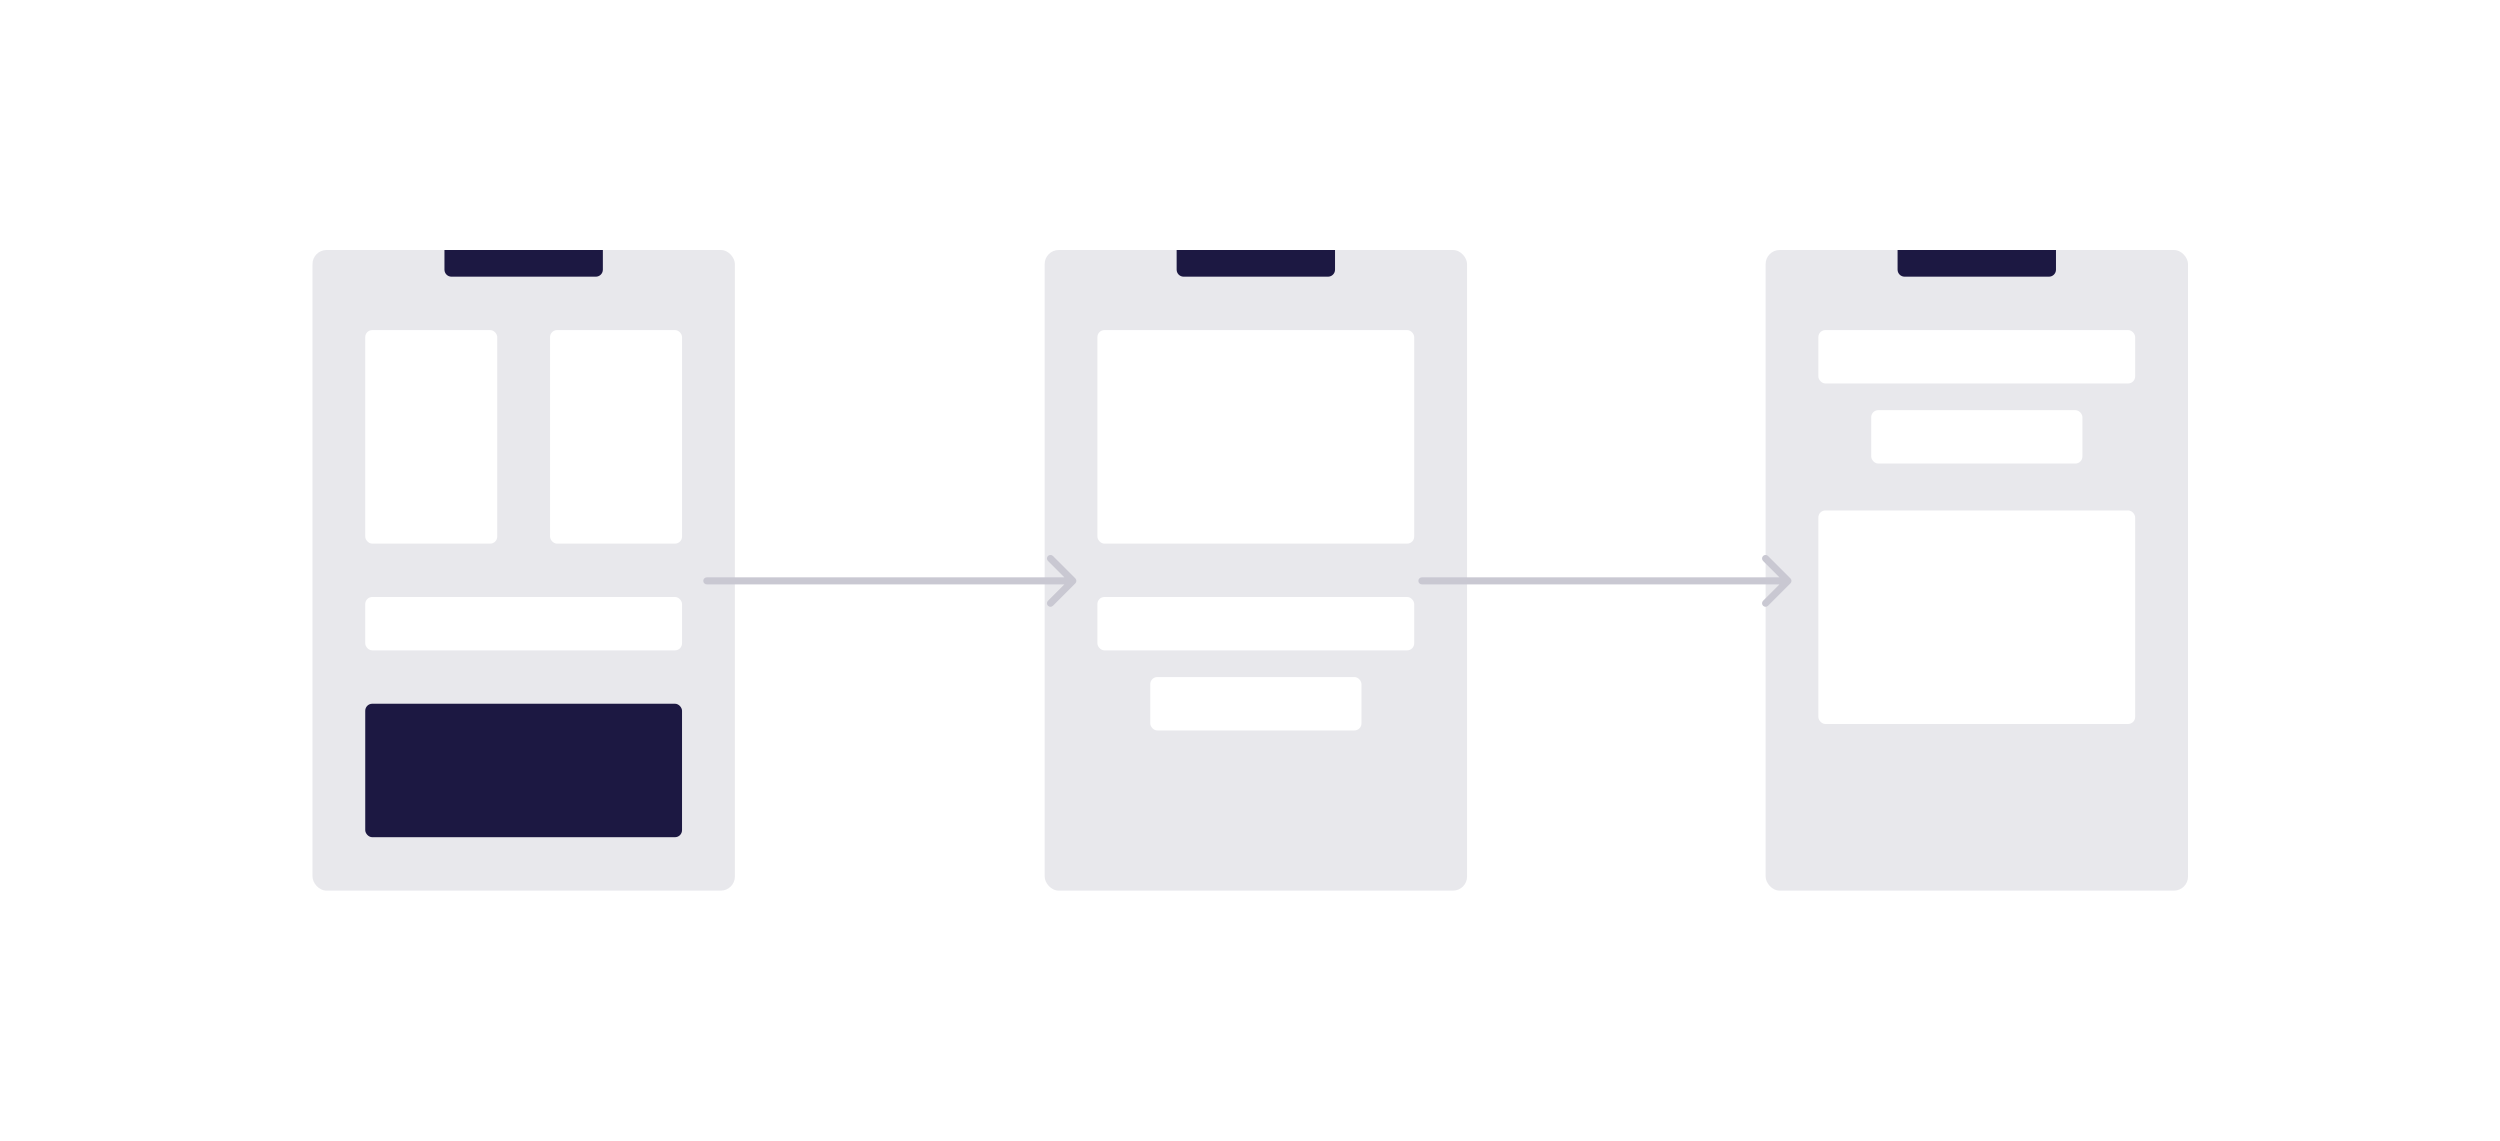 <svg width="160" height="73" viewBox="0 0 160 73" fill="none" xmlns="http://www.w3.org/2000/svg">
<rect width="160" height="73" fill="white"/>
<rect x="20" y="16" width="27.033" height="41" rx="0.901" fill="#E8E8EC"/>
<rect x="23.375" y="21.125" width="8.448" height="13.667" rx="0.451" fill="white"/>
<rect x="23.375" y="38.207" width="20.275" height="3.417" rx="0.451" fill="white"/>
<rect x="23.375" y="45.039" width="20.275" height="8.542" rx="0.451" fill="#1C1842"/>
<rect x="35.203" y="21.125" width="8.448" height="13.667" rx="0.451" fill="white"/>
<path d="M28.445 16H38.583V17.258C38.583 17.507 38.381 17.708 38.132 17.708H28.896C28.647 17.708 28.445 17.507 28.445 17.258V16Z" fill="#1C1842"/>
<rect x="66.859" y="16" width="27.033" height="41" rx="0.901" fill="#E8E8EC"/>
<path d="M75.305 16H85.442V17.258C85.442 17.507 85.24 17.708 84.992 17.708H75.755C75.506 17.708 75.305 17.507 75.305 17.258V16Z" fill="#1C1842"/>
<rect x="70.234" y="21.125" width="20.275" height="13.667" rx="0.451" fill="white"/>
<rect x="70.234" y="38.207" width="20.275" height="3.417" rx="0.451" fill="white"/>
<rect x="73.617" y="43.332" width="13.517" height="3.417" rx="0.451" fill="white"/>

<rect x="113" y="16" width="27.033" height="41" rx="0.901" fill="#E8E8EC"/>
<path d="M121.445 16H131.583V17.258C131.583 17.507 131.381 17.708 131.132 17.708H121.896C121.647 17.708 121.445 17.507 121.445 17.258V16Z" fill="#1C1842"/>
<rect x="116.375" y="32.668" width="20.275" height="13.667" rx="0.451" fill="white"/>
<rect x="116.375" y="21.125" width="20.275" height="3.417" rx="0.451" fill="white"/>
<rect x="119.758" y="26.25" width="13.517" height="3.417" rx="0.451" fill="white"/>
<path d="M45.234 36.95C45.11 36.95 45.009 37.051 45.009 37.176C45.009 37.3 45.11 37.401 45.234 37.401V36.95ZM68.822 37.335C68.91 37.247 68.91 37.105 68.822 37.017L67.389 35.583C67.301 35.495 67.158 35.495 67.07 35.583C66.982 35.671 66.982 35.813 67.07 35.901L68.344 37.176L67.07 38.45C66.982 38.538 66.982 38.681 67.07 38.769C67.158 38.857 67.301 38.857 67.389 38.769L68.822 37.335ZM45.234 37.401H68.663V36.95H45.234V37.401Z" fill="#C9C8D2"/>
<path d="M91 36.95C90.876 36.95 90.775 37.051 90.775 37.176C90.775 37.3 90.876 37.401 91 37.401V36.95ZM114.588 37.335C114.676 37.247 114.676 37.105 114.588 37.017L113.154 35.583C113.066 35.495 112.924 35.495 112.836 35.583C112.748 35.671 112.748 35.813 112.836 35.901L114.11 37.176L112.836 38.45C112.748 38.538 112.748 38.681 112.836 38.769C112.924 38.857 113.066 38.857 113.154 38.769L114.588 37.335ZM91 37.401H114.429V36.95H91V37.401Z" fill="#C9C8D2"/>
</svg>
